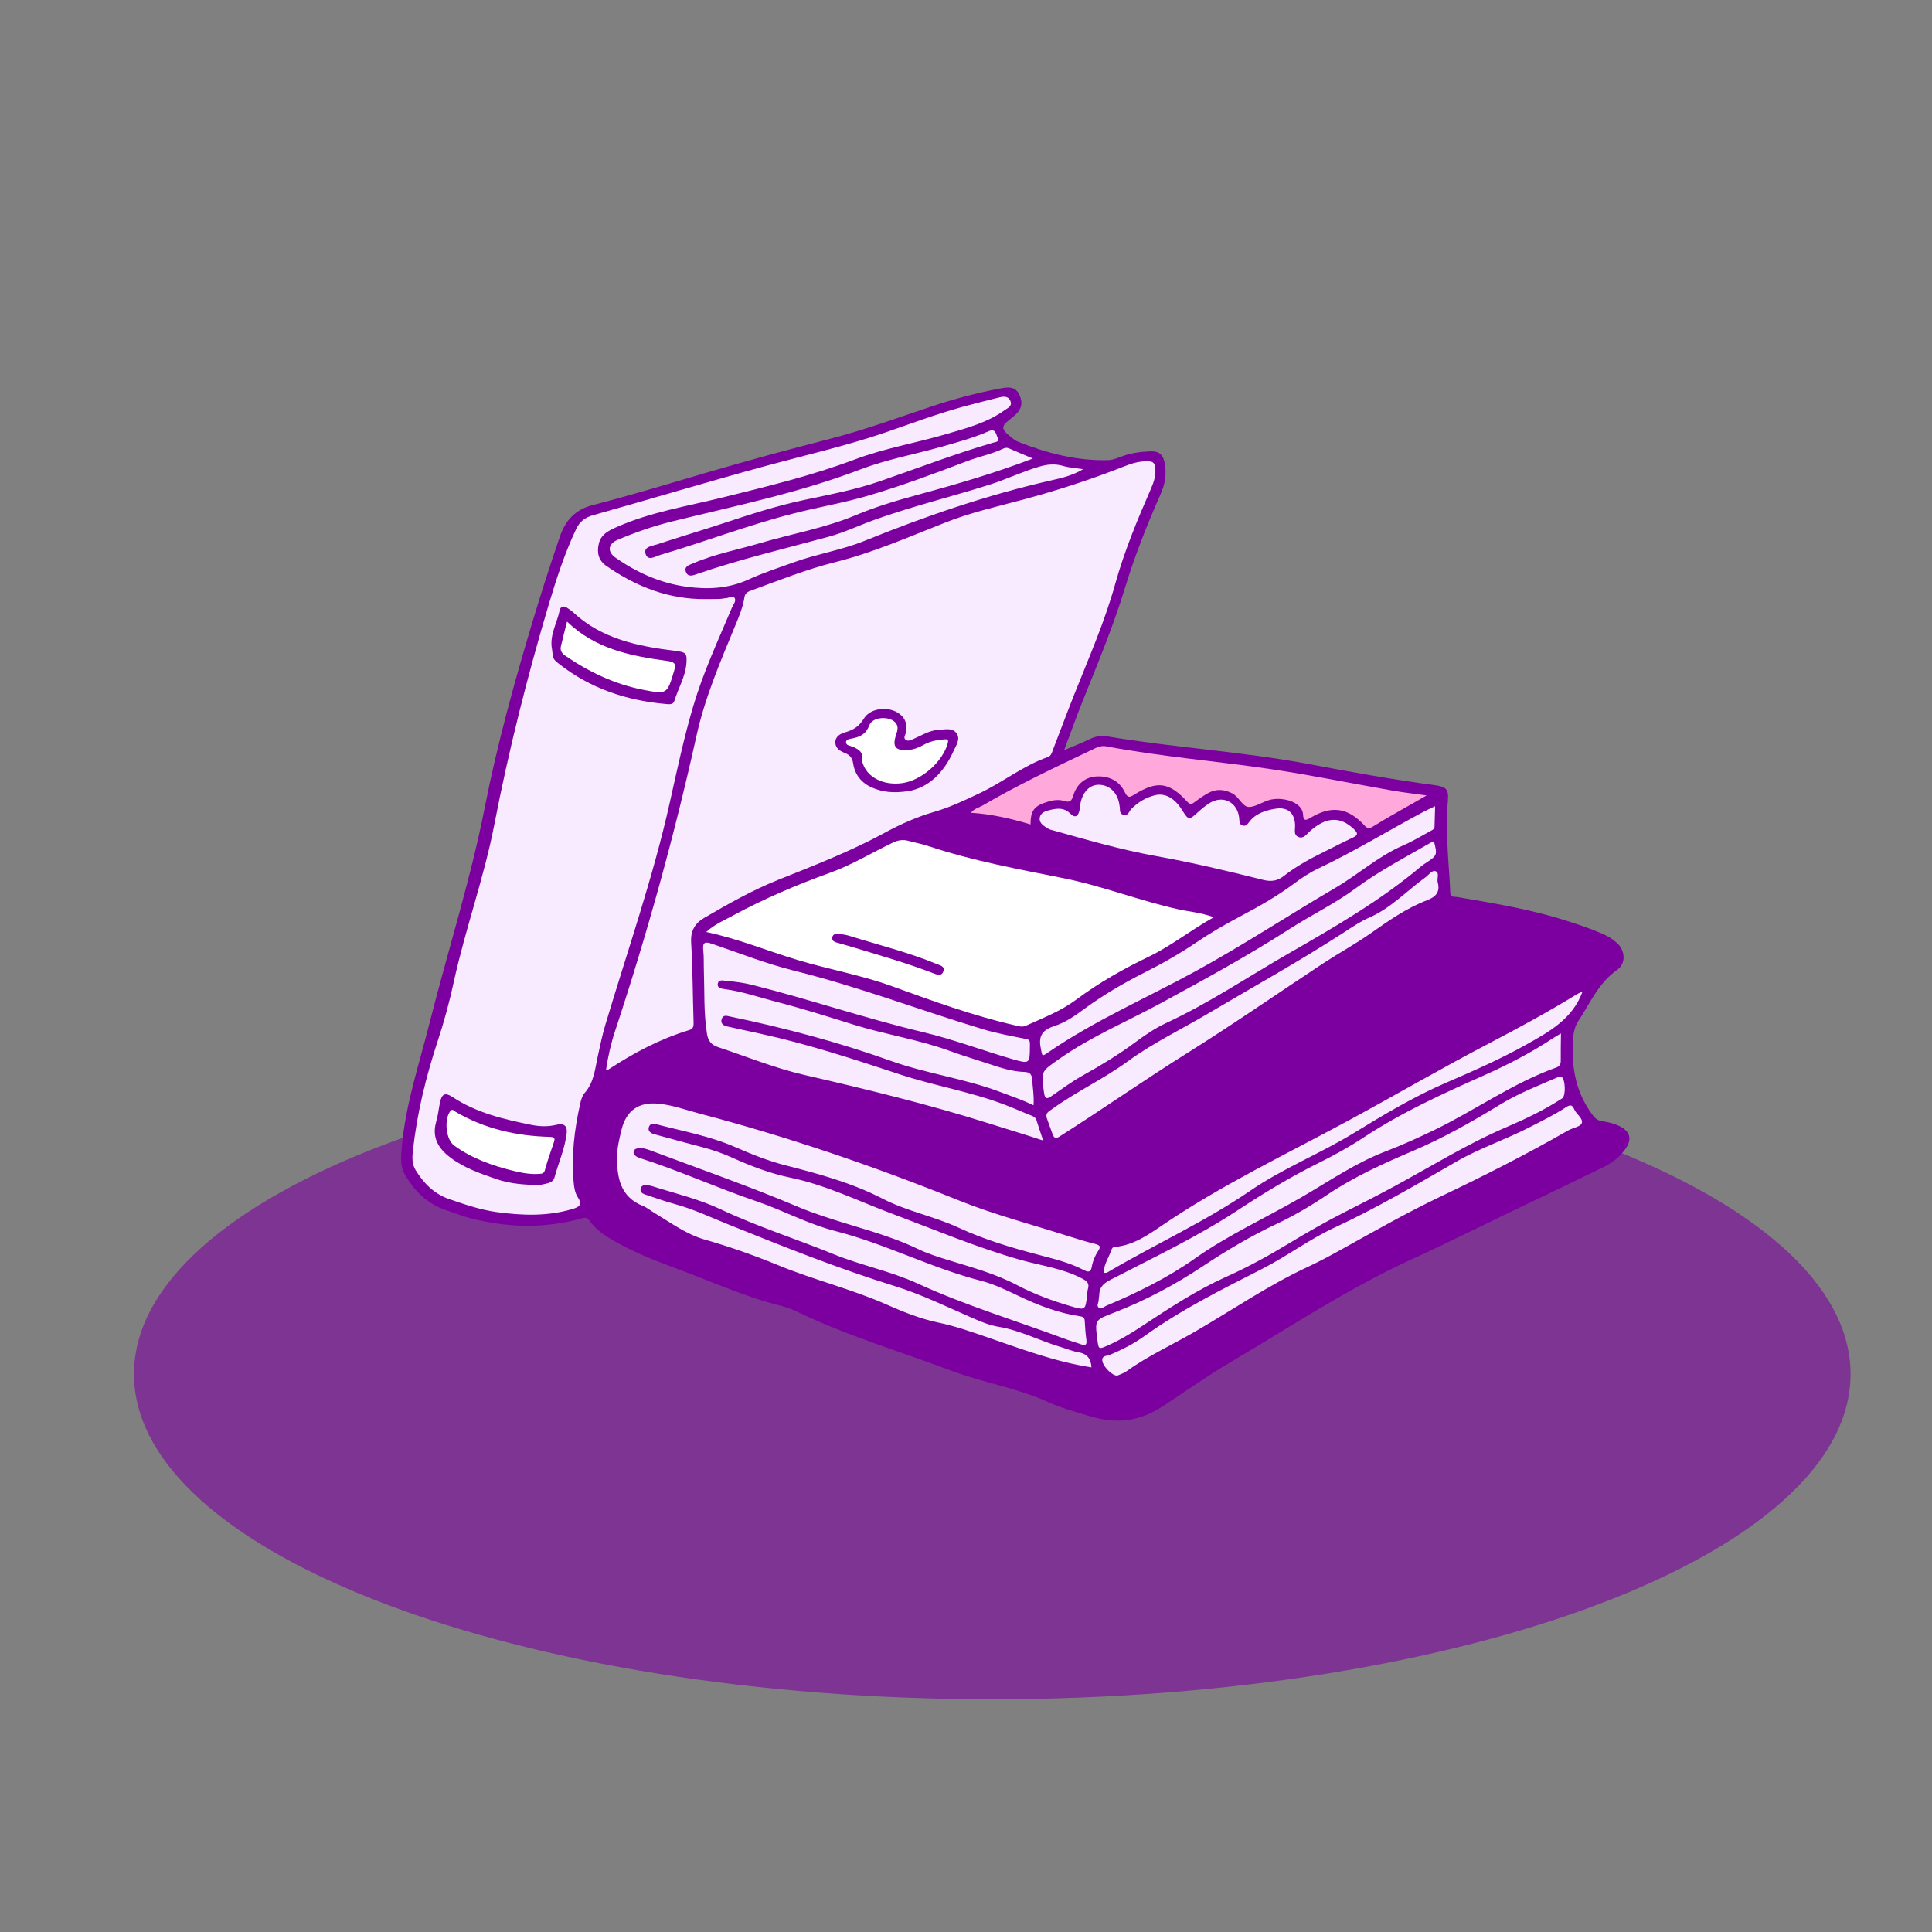 <svg xmlns="http://www.w3.org/2000/svg" xmlns:xlink="http://www.w3.org/1999/xlink" width="500" zoomAndPan="magnify" viewBox="0 0 375 375" height="500" preserveAspectRatio="xMidYMid meet" version="1.0"><rect x="0" y="0" width="375" height="375" fill="#808080" stroke="none"/><defs><filter x="0%" y="0%" width="100%" height="100%" id="656f908cfb"><feColorMatrix values="0 0 0 0 1 0 0 0 0 1 0 0 0 0 1 0 0 0 1 0" color-interpolation-filters="sRGB"/></filter><mask id="b026d97ed8"><g filter="url(#656f908cfb)"><rect x="-37.5" width="450" fill="#000000" y="-37.5" height="450" fill-opacity="0.59"/></g></mask><clipPath id="ce97c90bc3"><path d="M 1.008 0.609 L 334.281 0.609 L 334.281 126.82 L 1.008 126.82 Z M 1.008 0.609 " clip-rule="nonzero"/></clipPath><clipPath id="2c12934926"><path d="M 167.598 0.609 C 75.594 0.609 1.008 28.863 1.008 63.715 C 1.008 98.566 75.594 126.82 167.598 126.82 C 259.605 126.82 334.191 98.566 334.191 63.715 C 334.191 28.863 259.605 0.609 167.598 0.609 Z M 167.598 0.609 " clip-rule="nonzero"/></clipPath><clipPath id="c12cc58d44"><rect x="0" width="335" y="0" height="127"/></clipPath><clipPath id="d43955031e"><path d="M 77 75 L 317 75 L 317 276 L 77 276 Z M 77 75 " clip-rule="nonzero"/></clipPath><clipPath id="e1dd1cc236"><path d="M 58.676 94.762 L 297.723 60.434 L 326.508 260.879 L 87.461 295.207 Z M 58.676 94.762 " clip-rule="nonzero"/></clipPath><clipPath id="41f93948ab"><path d="M 58.676 94.762 L 297.723 60.434 L 326.508 260.879 L 87.461 295.207 Z M 58.676 94.762 " clip-rule="nonzero"/></clipPath><clipPath id="b2eed48ca0"><path d="M 80 77 L 225 77 L 225 236 L 80 236 Z M 80 77 " clip-rule="nonzero"/></clipPath><clipPath id="8cfc4a4521"><path d="M 58.676 94.762 L 297.723 60.434 L 326.508 260.879 L 87.461 295.207 Z M 58.676 94.762 " clip-rule="nonzero"/></clipPath><clipPath id="4d00cec223"><path d="M 58.676 94.762 L 297.723 60.434 L 326.508 260.879 L 87.461 295.207 Z M 58.676 94.762 " clip-rule="nonzero"/></clipPath><clipPath id="5d62d429a8"><path d="M 188 144 L 277 144 L 277 161 L 188 161 Z M 188 144 " clip-rule="nonzero"/></clipPath><clipPath id="3a66d2bd91"><path d="M 58.676 94.762 L 297.723 60.434 L 326.508 260.879 L 87.461 295.207 Z M 58.676 94.762 " clip-rule="nonzero"/></clipPath><clipPath id="6af4c1f836"><path d="M 58.676 94.762 L 297.723 60.434 L 326.508 260.879 L 87.461 295.207 Z M 58.676 94.762 " clip-rule="nonzero"/></clipPath><clipPath id="1246561450"><path d="M 118 83 L 308 83 L 308 268 L 118 268 Z M 118 83 " clip-rule="nonzero"/></clipPath><clipPath id="7c840a6dae"><path d="M 58.676 94.762 L 297.723 60.434 L 326.508 260.879 L 87.461 295.207 Z M 58.676 94.762 " clip-rule="nonzero"/></clipPath><clipPath id="735d77f10a"><path d="M 58.676 94.762 L 297.723 60.434 L 326.508 260.879 L 87.461 295.207 Z M 58.676 94.762 " clip-rule="nonzero"/></clipPath><clipPath id="0bcf29f210"><path d="M 86 120 L 236 120 L 236 228 L 86 228 Z M 86 120 " clip-rule="nonzero"/></clipPath><clipPath id="6d2d04fca8"><path d="M 58.676 94.762 L 297.723 60.434 L 326.508 260.879 L 87.461 295.207 Z M 58.676 94.762 " clip-rule="nonzero"/></clipPath><clipPath id="c09e5babc7"><path d="M 58.676 94.762 L 297.723 60.434 L 326.508 260.879 L 87.461 295.207 Z M 58.676 94.762 " clip-rule="nonzero"/></clipPath></defs><g mask="url(#b026d97ed8)"><g transform="matrix(1, 0, 0, 1, 25, 203)"><g clip-path="url(#c12cc58d44)"><g clip-path="url(#ce97c90bc3)"><g clip-path="url(#2c12934926)"><path fill="#7c009f" d="M 1.008 0.609 L 334.281 0.609 L 334.281 126.82 L 1.008 126.82 Z M 1.008 0.609 " fill-opacity="1" fill-rule="nonzero"/></g></g></g></g></g><g clip-path="url(#d43955031e)"><g clip-path="url(#e1dd1cc236)"><g clip-path="url(#41f93948ab)"><path fill="#7c009f" d="M 313.844 188.285 C 310.266 190.781 308.66 194.691 306.391 198.113 C 305.184 199.934 305.25 202.195 305.27 204.348 C 305.309 208.805 306.441 212.898 309.184 216.496 C 309.691 217.164 310.234 217.535 311.039 217.645 C 312.297 217.812 313.52 218.121 314.641 218.742 C 316.359 219.695 316.727 221.066 315.68 222.727 C 314.527 224.551 312.836 225.766 310.938 226.68 C 307.086 228.531 303.262 230.434 299.395 232.258 C 290.875 236.277 282.473 240.551 273.902 244.477 C 261.609 250.109 250.363 257.605 238.762 264.445 C 234.293 267.082 230.035 270.113 225.68 272.961 C 221.207 275.891 216.711 276.438 211.77 274.945 C 208.934 274.09 206.062 273.34 203.359 272.105 C 197.383 269.387 190.855 268.383 184.746 266.09 C 174.844 262.371 164.68 259.348 155.098 254.785 C 154.012 254.27 152.883 253.781 151.723 253.496 C 144.824 251.797 138.375 248.859 131.75 246.395 C 127.008 244.629 122.328 242.848 118.016 240.156 C 116.629 239.289 115.426 238.324 114.488 237.023 C 114.09 236.469 113.777 236.246 113.023 236.457 C 105.781 238.512 98.52 238.305 91.277 236.449 C 89.691 236.043 88.156 235.414 86.598 234.895 C 82.965 233.688 80.438 231.203 78.582 227.949 C 77.625 226.27 77.844 224.469 77.996 222.652 C 78.699 214.395 81.355 206.59 83.363 198.621 C 86.891 184.641 91.312 170.887 94.094 156.719 C 96.465 144.648 99.73 132.812 103.254 121.039 C 104.953 115.371 106.75 109.738 108.676 104.148 C 109.738 101.047 111.605 98.914 115.062 98.027 C 122.277 96.18 129.414 94.012 136.562 91.906 C 144.762 89.492 153.008 87.266 161.285 85.129 C 167.969 83.406 174.457 81.012 181.004 78.832 C 185.27 77.41 189.613 76.266 194.031 75.426 C 195.496 75.148 197.09 74.871 197.871 76.664 C 198.664 78.484 198.219 79.691 196.426 81.074 C 194.176 82.809 194.168 83.18 196.41 84.992 C 196.789 85.297 197.211 85.586 197.66 85.766 C 203.258 87.988 209.023 89.473 215.094 89.312 C 216.098 89.285 217.098 88.805 218.078 88.469 C 219.758 87.895 221.504 87.676 223.254 87.613 C 225.07 87.547 225.789 88.254 226.098 90.082 C 226.438 92.094 226.125 93.98 225.297 95.848 C 222.676 101.766 220.293 107.77 218.402 113.973 C 216.082 121.582 213.008 128.922 210.055 136.301 C 208.879 139.238 207.816 142.223 206.547 145.605 C 208.5 144.773 210.066 144.172 211.566 143.441 C 212.652 142.914 213.727 142.73 214.906 142.93 C 227.988 145.141 241.277 145.879 254.316 148.355 C 262.344 149.875 270.379 151.32 278.477 152.402 C 280.73 152.703 281.242 153.203 281.027 155.504 C 280.715 158.797 280.836 162.074 281.012 165.359 C 281.152 167.984 281.398 170.605 281.492 173.23 C 281.527 174.262 282.27 174.02 282.75 174.102 C 289.719 175.289 296.703 176.418 303.473 178.539 C 305.984 179.328 308.484 180.148 310.906 181.191 C 311.973 181.648 312.969 182.234 313.828 183.008 C 315.488 184.496 315.645 187.031 313.844 188.285 Z M 313.844 188.285 " fill-opacity="1" fill-rule="nonzero"/></g></g></g><g clip-path="url(#b2eed48ca0)"><g clip-path="url(#8cfc4a4521)"><g clip-path="url(#4d00cec223)"><path fill="#f8eaff" d="M 183.605 101.375 C 176.523 104.16 169.52 107.254 162.117 109.105 C 156.504 110.512 151.18 112.645 145.781 114.625 C 145.129 114.867 144.621 115.113 144.5 115.914 C 144.191 117.938 143.379 119.809 142.605 121.684 C 139.754 128.574 136.816 135.453 135.199 142.766 C 130.906 162.16 125.617 181.273 119.383 200.133 C 118.582 202.547 118.02 205.047 117.637 207.617 C 117.898 207.602 118.023 207.633 118.098 207.586 C 122.973 204.379 128.09 201.66 133.695 199.961 C 134.633 199.68 134.645 199.152 134.621 198.371 C 134.457 193.227 134.453 188.078 134.152 182.941 C 134.02 180.625 134.906 179.188 136.777 178.105 C 141.379 175.438 146.016 172.797 150.945 170.82 C 157.969 168.008 165.016 165.285 171.684 161.664 C 174.762 159.988 177.973 158.547 181.363 157.57 C 184.434 156.688 187.289 155.309 190.172 153.949 C 194.684 151.82 198.617 148.602 203.375 146.945 C 204.098 146.695 204.207 145.957 204.438 145.363 C 205.793 141.891 207.078 138.391 208.457 134.926 C 211.289 127.797 214.391 120.766 216.457 113.359 C 218.23 106.996 220.742 100.934 223.379 94.906 C 223.984 93.527 224.441 92.152 224.199 90.613 C 224.09 89.91 223.809 89.598 223.035 89.551 C 221.395 89.453 219.863 89.871 218.391 90.453 C 211.812 93.055 205.102 95.23 198.258 97.055 C 193.344 98.367 188.379 99.496 183.605 101.375 Z M 185.078 145.781 C 183.188 149.973 180.246 152.891 176.301 153.559 C 173.367 153.992 171.266 153.746 169.27 152.871 C 167.219 151.977 165.926 150.387 165.594 148.172 C 165.434 147.105 164.961 146.539 163.996 146.156 C 163.074 145.789 162.133 145.238 162.137 144.094 C 162.137 142.906 163.152 142.398 164.082 142.133 C 165.637 141.684 166.754 140.996 167.668 139.492 C 168.973 137.34 172.562 137.035 174.59 138.559 C 175.828 139.484 176.125 140.738 175.836 142.211 C 175.746 142.656 175.285 143.188 175.773 143.578 C 176.266 143.965 176.828 143.629 177.328 143.418 C 178.879 142.766 180.305 141.785 182.07 141.684 C 183.32 141.613 184.777 141.191 185.621 142.273 C 186.508 143.41 185.59 144.656 185.078 145.781 Z M 113.48 212.145 C 115.305 210.078 115.492 207.484 116.035 204.988 C 116.477 202.953 116.902 200.906 117.496 198.918 C 121.797 184.527 126.766 170.34 130.035 155.645 C 131.418 149.441 132.742 143.223 134.543 137.113 C 136.488 130.516 139.387 124.297 142.051 117.984 C 142.32 117.352 142.992 116.605 142.555 116.023 C 142.172 115.512 141.352 116.168 140.734 116.113 C 140.383 116.164 140.059 116.242 139.73 116.25 C 138.801 116.277 137.867 116.277 136.938 116.285 C 129.809 116.352 123.531 113.883 117.754 109.887 C 116.168 108.793 115.816 107.34 116.219 105.57 C 116.621 103.789 117.992 103.062 119.488 102.391 C 126.148 99.395 133.344 98.273 140.352 96.531 C 148.973 94.391 157.59 92.324 165.93 89.176 C 171.676 87.008 177.777 85.984 183.664 84.258 C 187.609 83.098 191.609 82.07 195.012 79.605 C 195.586 79.191 196.531 78.855 196.125 77.859 C 195.691 76.793 194.742 76.941 193.867 77.16 C 191.473 77.758 189.078 78.352 186.703 79.008 C 181.629 80.406 176.711 82.277 171.734 83.977 C 164.207 86.547 156.453 88.312 148.789 90.398 C 137.531 93.465 126.355 96.836 115.125 99.996 C 113.547 100.441 112.52 101.227 111.84 102.664 C 109.629 107.336 108.039 112.207 106.562 117.16 C 102.344 131.312 98.738 145.605 95.938 160.098 C 93.934 170.453 90.293 180.379 88.059 190.676 C 87.234 194.477 86.215 198.254 84.996 201.945 C 82.688 208.949 80.941 216.062 80.137 223.402 C 79.996 224.672 79.961 225.949 80.648 227.078 C 82.223 229.68 84.277 231.75 87.234 232.762 C 90.242 233.793 93.246 234.832 96.422 235.266 C 101.34 235.938 106.227 236.117 111.066 234.684 C 112.379 234.297 113.121 233.883 112.164 232.418 C 111.586 231.539 111.434 230.469 111.34 229.426 C 110.883 224.297 111.488 219.25 112.609 214.258 C 112.773 213.52 113.004 212.688 113.48 212.145 Z M 108.633 118.469 C 108.809 117.629 109.457 117.527 110.152 118.027 C 110.508 118.281 110.891 118.512 111.207 118.809 C 116.809 124.055 123.879 125.441 131.113 126.34 C 133.105 126.586 133.379 126.766 133.234 128.715 C 133.043 131.352 131.641 133.59 130.891 136.043 C 130.664 136.785 129.93 136.707 129.352 136.656 C 121.648 135.992 114.57 133.645 108.438 128.805 C 107.344 127.938 107.336 127.84 107.164 126.117 C 106.586 123.367 108.102 121.012 108.633 118.469 Z M 109.996 219.902 C 109.672 222.91 108.398 225.688 107.613 228.582 C 107.309 229.699 105.879 229.742 104.789 230.004 C 101.898 230.008 98.988 229.777 96.234 228.824 C 93.188 227.77 90.121 226.703 87.488 224.734 C 85.105 222.957 83.762 220.789 84.68 217.664 C 85.031 216.465 85.148 215.195 85.406 213.965 C 85.754 212.32 86.402 211.984 87.812 212.918 C 92.488 216.02 97.801 217.258 103.176 218.344 C 104.797 218.668 106.41 218.715 108.051 218.309 C 109.438 217.969 110.145 218.527 109.996 219.902 Z M 109.996 219.902 " fill-opacity="1" fill-rule="nonzero"/></g></g></g><g clip-path="url(#5d62d429a8)"><g clip-path="url(#3a66d2bd91)"><g clip-path="url(#6af4c1f836)"><path fill="#ffa8dc" d="M 190.699 156.363 C 197.566 152.359 204.738 148.957 211.91 145.551 C 212.797 145.129 213.629 144.66 214.711 144.863 C 225.438 146.895 236.332 147.73 247.109 149.355 C 254.855 150.52 262.539 152.098 270.258 153.449 C 272.461 153.836 274.691 154.082 276.906 154.395 C 273.328 156.492 269.801 158.363 266.414 160.477 C 265.785 160.871 265.297 160.773 264.844 160.223 C 264.672 160.012 264.461 159.828 264.266 159.637 C 261.316 156.758 258.309 156.395 254.418 158.703 C 253.457 159.273 252.98 159.418 252.922 158.094 C 252.812 155.746 249.258 154.695 246.766 155.184 C 245.254 155.477 243.852 156.602 242.461 156.629 C 241.16 156.656 240.52 154.668 239.172 153.988 C 237.562 153.172 236.027 153.082 234.477 153.953 C 233.57 154.461 232.711 155.059 231.883 155.688 C 231.32 156.113 231.008 156.227 230.426 155.594 C 226.945 151.805 224.59 151.488 220.207 154.207 C 219.328 154.75 218.906 154.988 218.34 153.793 C 217.262 151.523 215.199 150.562 212.797 150.711 C 210.496 150.852 208.957 152.297 208.301 154.473 C 207.973 155.559 207.598 155.801 206.512 155.461 C 205.219 155.055 203.883 155.41 202.648 155.855 C 200.617 156.59 200.012 157.602 200.027 160.023 C 196.27 158.891 192.5 158.02 188.453 157.754 C 189.164 156.906 190.012 156.766 190.699 156.363 Z M 190.699 156.363 " fill-opacity="1" fill-rule="nonzero"/></g></g></g><g clip-path="url(#1246561450)"><g clip-path="url(#7c840a6dae)"><g clip-path="url(#735d77f10a)"><path fill="#f8eaff" d="M 125.922 218.836 C 125.727 219.648 126.41 219.988 127.074 220.172 C 130.191 221.027 133.312 221.879 136.441 222.699 C 138.355 223.203 140.219 223.836 142.02 224.656 C 145.68 226.312 149.449 227.762 153.355 228.57 C 160.359 230.012 166.695 233.172 173.309 235.645 C 181.512 238.711 189.598 242.145 198.047 244.535 C 202.094 245.68 206.324 246.184 210.121 248.207 C 211.066 248.711 211.469 249.164 211.164 250.188 C 211.055 250.551 211.055 250.949 211.012 251.328 C 210.68 254.359 210.66 254.363 207.793 253.523 C 204.203 252.477 200.723 251.184 197.402 249.438 C 193.203 247.23 188.637 245.992 184.129 244.605 C 182.082 243.973 180.043 243.328 178.109 242.402 C 172.195 239.559 165.793 238.125 159.625 236.016 C 158.07 235.484 156.516 234.938 155.004 234.293 C 145.559 230.293 135.875 226.918 126.281 223.309 C 125.516 223.02 124.727 222.754 123.879 222.875 C 123.48 222.93 123.109 223.051 123 223.492 C 122.887 223.93 123.164 224.219 123.488 224.445 C 123.664 224.57 123.867 224.672 124.074 224.738 C 131.812 227.195 139.207 230.586 146.895 233.191 C 152.027 234.938 156.828 237.586 162.117 238.938 C 171.805 241.406 180.73 246.113 190.422 248.602 C 192.914 249.238 195.258 250.371 197.586 251.488 C 201.453 253.348 205.438 254.875 209.707 255.504 C 210.34 255.598 210.523 255.852 210.551 256.449 C 210.609 257.652 210.699 258.859 210.863 260.051 C 211 261.023 210.699 261.25 209.801 260.922 C 208.875 260.578 207.918 260.328 206.992 259.984 C 197.352 256.395 187.492 253.43 178.098 249.125 C 172.891 246.738 167.145 245.613 161.805 243.438 C 154.547 240.48 147.055 238.113 139.949 234.758 C 135.668 232.734 131.059 231.648 126.562 230.23 C 126.305 230.148 126.031 230.094 125.758 230.07 C 125.207 230.023 124.578 229.957 124.375 230.633 C 124.137 231.422 124.766 231.703 125.344 231.898 C 127.266 232.539 129.18 233.219 131.137 233.754 C 134.641 234.715 137.906 236.266 141.262 237.617 C 151.941 241.914 162.625 246.203 173.633 249.617 C 178.883 251.246 183.816 253.672 188.84 255.863 C 190.453 256.566 192.074 257.242 193.816 257.527 C 198.027 258.219 201.797 260.242 205.84 261.441 C 206.996 261.785 208.125 262.27 209.305 262.469 C 210.973 262.75 211.75 263.672 211.852 265.406 C 204.836 264.332 198.316 261.867 191.746 259.605 C 188.582 258.516 185.434 257.402 182.148 256.715 C 178.695 255.992 175.414 254.688 172.215 253.266 C 165.328 250.211 157.988 248.441 151.039 245.578 C 146.379 243.656 141.625 241.984 136.762 240.594 C 133.211 239.574 130.195 237.332 127.047 235.445 C 126.293 234.992 125.602 234.398 124.797 234.082 C 120.367 232.316 119.742 228.523 119.773 224.5 C 119.785 222.77 120.215 221.016 120.629 219.316 C 121.551 215.535 123.98 213.836 127.867 214.227 C 130.609 214.504 133.207 215.465 135.852 216.16 C 152.945 220.66 169.629 226.355 186.031 232.973 C 193.031 235.797 200.398 237.703 207.605 240.008 C 209.273 240.543 210.957 241.047 212.656 241.473 C 213.613 241.715 213.633 242.086 213.145 242.816 C 212.535 243.738 212.109 244.77 211.922 245.852 C 211.715 247.008 211.211 246.957 210.344 246.504 C 207.551 245.055 204.523 244.336 201.492 243.535 C 196.254 242.152 191.043 240.602 186.098 238.309 C 181.316 236.09 176.055 235.109 171.359 232.688 C 165.363 229.59 158.918 227.844 152.434 226.184 C 149.082 225.324 145.871 224.031 142.699 222.648 C 137.848 220.531 132.645 219.582 127.559 218.258 C 126.906 218.086 126.129 217.988 125.922 218.836 Z M 141.07 190.395 C 142.766 190.539 144.445 190.77 146.098 191.188 C 157.203 193.988 168.055 197.691 179.211 200.348 C 185.117 201.754 190.836 203.941 196.68 205.625 C 199.844 206.535 199.883 206.395 199.898 203.227 C 199.902 202.953 199.918 202.68 199.898 202.41 C 199.859 201.914 199.648 201.754 199.09 201.645 C 196.297 201.094 193.484 200.582 190.766 199.762 C 178.543 196.07 166.602 191.492 154.172 188.418 C 148.762 187.074 143.523 185.008 138.234 183.203 C 136.906 182.75 136.32 182.828 136.5 184.434 C 136.648 185.734 136.574 187.059 136.621 188.371 C 136.758 192.473 136.574 196.586 137.227 200.672 C 137.449 202.07 138.09 202.816 139.355 203.238 C 144.922 205.086 150.359 207.312 156.102 208.637 C 168.285 211.445 180.426 214.398 192.359 218.18 C 195.676 219.23 199.02 220.223 202.48 221.379 C 202 219.938 201.57 218.711 201.191 217.465 C 201.043 216.984 200.738 216.75 200.309 216.582 C 198.527 215.883 196.781 215.094 194.984 214.41 C 188.352 211.887 181.332 210.738 174.617 208.52 C 165.715 205.578 156.812 202.648 147.641 200.652 C 145.496 200.184 143.352 199.727 141.215 199.246 C 140.465 199.074 139.789 198.715 140.082 197.789 C 140.355 196.922 141.055 197.168 141.727 197.309 C 152.309 199.516 162.742 202.273 172.926 205.918 C 179.801 208.379 187.102 209.316 193.953 211.883 C 196.141 212.703 198.355 213.449 200.605 214.543 C 200.742 212.699 200.438 211.137 200.344 209.562 C 200.285 208.574 199.918 208.094 198.855 208.062 C 196.473 207.996 194.227 207.258 191.984 206.512 C 189.434 205.664 186.855 204.902 184.332 203.977 C 178.289 201.762 171.906 200.82 165.781 198.91 C 160.707 197.324 155.637 195.719 150.484 194.391 C 147.25 193.559 144.086 192.445 140.754 192 C 140.125 191.918 139.199 191.809 139.312 190.992 C 139.445 190.02 140.383 190.336 141.07 190.395 Z M 194.789 87.055 C 192.504 88.148 190.008 88.629 187.652 89.527 C 181.309 91.953 174.934 94.32 168.422 96.23 C 163.695 97.617 158.805 98.441 154.027 99.66 C 145.262 101.902 136.805 105.156 128.133 107.715 C 127.184 107.996 125.762 108.992 125.309 107.504 C 124.871 106.086 126.582 105.977 127.527 105.664 C 131.848 104.238 136.211 102.949 140.527 101.523 C 145.629 99.836 150.723 98.18 155.992 97.059 C 160.973 96 166 95.07 170.832 93.395 C 178.129 90.867 185.34 88.098 192.758 85.926 C 193.207 85.793 194.133 85.754 193.668 84.996 C 193.324 84.43 193.336 83.07 191.906 83.695 C 188.887 85.02 185.707 85.879 182.543 86.77 C 177.375 88.227 172.027 89.195 167.035 91.105 C 155.148 95.652 142.734 98.176 130.453 101.207 C 126.812 102.105 123.312 103.328 119.883 104.777 C 117.977 105.582 117.844 107.102 119.492 108.254 C 123.645 111.156 128.188 113.184 133.223 113.879 C 137.332 114.445 141.375 114.266 145.285 112.48 C 148.168 111.16 151.207 110.172 154.195 109.098 C 158.633 107.504 163.336 106.781 167.723 105.008 C 179.57 100.211 191.621 96.051 204.113 93.223 C 206.109 92.77 208.176 92.301 210.234 91.07 C 208.734 90.84 207.516 90.777 206.375 90.445 C 204.777 89.98 203.324 90.105 201.727 90.574 C 198.406 91.551 195.293 93.059 192 94.098 C 184.582 96.441 177.012 98.277 169.684 100.914 C 166.746 101.969 163.926 103.332 160.898 104.16 C 152.34 106.5 143.688 108.52 135.281 111.418 C 134.527 111.68 133.547 112.086 133.141 111.02 C 132.723 109.922 133.773 109.668 134.504 109.355 C 138.699 107.535 143.199 106.707 147.555 105.414 C 153.746 103.578 160.164 102.492 166.152 99.969 C 170.051 98.328 174.098 97.129 178.168 96.027 C 185.621 94.008 193.031 91.855 200.48 89 C 198.797 88.289 197.336 87.688 195.891 87.051 C 195.504 86.883 195.156 86.879 194.789 87.055 Z M 217.305 156.418 C 217.016 153.934 215.422 152.344 213.285 152.324 C 211.465 152.305 210.059 153.797 209.68 156.152 C 209.625 156.477 209.605 156.809 209.551 157.129 C 209.312 158.504 208.672 158.848 207.738 157.918 C 206.566 156.75 205.301 156.875 203.93 157.184 C 202.992 157.395 201.949 157.711 201.812 158.73 C 201.66 159.848 202.707 160.383 203.551 160.898 C 203.734 161.012 203.957 161.055 204.168 161.113 C 210.871 162.984 217.555 164.938 224.414 166.168 C 231.375 167.422 238.254 169.043 245.102 170.77 C 246.801 171.195 247.953 171 249.254 169.98 C 251.637 168.117 254.289 166.676 257 165.344 C 258.867 164.426 260.711 163.453 262.598 162.574 C 263.637 162.094 263.586 161.699 262.816 160.957 C 260.141 158.379 257.344 158.512 254.133 161.453 C 253.535 162 253 162.832 252.059 162.473 C 251.051 162.086 251.387 161.117 251.379 160.32 C 251.359 157.832 249.977 156.551 247.496 156.984 C 245.559 157.32 243.641 157.906 242.391 159.648 C 242.082 160.074 241.73 160.418 241.156 160.219 C 240.59 160.02 240.574 159.531 240.543 159.008 C 240.336 155.691 237.348 154.164 234.609 155.98 C 233.93 156.434 233.281 156.953 232.676 157.504 C 230.734 159.273 230.742 159.285 229.379 157.133 C 227.984 154.93 226.152 153.887 224.246 154.34 C 222.453 154.766 220.906 155.688 219.602 157.004 C 219.133 157.477 218.965 158.453 218.027 158.156 C 217.133 157.875 217.469 156.961 217.305 156.418 Z M 213.352 251.469 C 213.348 251.742 213.254 252.016 213.258 252.285 C 213.273 252.809 212.762 253.438 213.266 253.816 C 213.773 254.199 214.289 253.625 214.77 253.426 C 220.801 250.902 226.645 248.008 231.996 244.23 C 238.473 239.66 245.688 236.391 252.516 232.445 C 257.91 229.328 263.062 225.734 268.949 223.484 C 272.121 222.273 275.223 220.863 278.281 219.391 C 286.32 215.516 293.625 210.215 302.102 207.191 C 302.664 206.988 302.949 206.594 302.938 205.934 C 302.918 204.242 302.961 202.551 302.98 200.59 C 302.402 200.934 301.973 201.16 301.566 201.43 C 297.305 204.25 292.789 206.609 288.133 208.684 C 280.066 212.27 272.051 215.914 264.648 220.801 C 261.863 222.637 258.918 224.262 255.93 225.742 C 250.461 228.445 245.273 231.598 240.184 234.945 C 232.336 240.102 223.84 244.102 215.527 248.414 C 213.984 249.211 213.387 249.949 213.352 251.469 Z M 215.086 261.125 C 217.457 260.082 219.645 258.73 221.793 257.309 C 227.055 253.84 232.301 250.387 238.094 247.789 C 242.184 245.957 246.148 243.789 249.984 241.465 C 253.645 239.25 257.34 237.121 261.156 235.191 C 264.332 233.582 267.504 231.965 270.637 230.27 C 277.855 226.359 284.836 222.004 292.418 218.766 C 296.145 217.176 299.809 215.414 303.219 213.191 C 303.961 212.707 303.855 209.422 303.074 209.031 C 302.875 208.934 302.535 209.012 302.305 209.113 C 298.535 210.742 294.711 212.227 291.18 214.387 C 285.758 217.703 280.234 220.84 274.367 223.344 C 268.57 225.816 262.836 228.395 257.566 231.941 C 254.438 234.047 251.145 235.98 247.738 237.586 C 242.758 239.934 238.055 242.723 233.492 245.758 C 228.039 249.383 222.297 252.445 216.191 254.801 C 212.52 256.215 212.5 256.164 212.988 259.969 C 213.242 261.977 213.23 261.945 215.086 261.125 Z M 303.898 214.949 C 301.699 216.398 299.324 217.535 296.988 218.746 C 292.312 221.164 287.281 222.82 282.711 225.453 C 274.926 229.941 267.176 234.5 259.012 238.285 C 254.125 240.551 249.828 243.82 245.031 246.266 C 237.18 250.27 229.262 254.199 222.066 259.379 C 220.02 260.852 217.758 261.988 215.426 262.973 C 214.824 263.227 213.707 263.082 213.992 264.289 C 214.262 265.434 215.988 267.109 216.883 267 C 217.379 266.77 218.094 266.566 218.66 266.16 C 222.816 263.168 227.48 261.062 231.887 258.508 C 239.188 254.281 246.16 249.48 253.844 245.906 C 256.125 244.844 258.348 243.641 260.551 242.418 C 266.875 238.906 273.152 235.332 279.695 232.211 C 288.055 228.227 296.324 224.039 304.363 219.422 C 305.262 218.906 306.773 218.703 307.02 218.004 C 307.344 217.094 305.941 216.273 305.535 215.266 C 305.148 214.309 304.629 214.465 303.898 214.949 Z M 278.441 160.457 C 278.477 159.219 278.512 157.98 278.555 156.484 C 277.594 156.949 276.855 157.277 276.145 157.656 C 269.379 161.266 262.832 165.289 255.891 168.57 C 254.199 169.367 252.641 170.406 251.148 171.523 C 247.844 173.992 244.258 176 240.629 177.926 C 237.719 179.469 234.867 181.113 232.148 182.961 C 228.918 185.152 225.543 187.055 222.062 188.812 C 218.051 190.84 214.172 193.109 210.535 195.773 C 208.719 197.105 206.859 198.438 204.715 199.129 C 202.52 199.84 201.5 200.891 201.996 203.363 C 202.336 205.047 202.141 205.168 203.566 204.188 C 212.508 198.066 222.453 193.758 231.914 188.59 C 241.207 183.52 250.027 177.699 259.145 172.363 C 263.633 169.738 267.535 166.172 272.363 164.094 C 274.234 163.289 275.957 162.223 277.738 161.258 C 278.09 161.066 278.43 160.926 278.441 160.457 Z M 278.324 163.301 C 278.121 163.383 277.914 163.445 277.734 163.547 C 272.805 166.383 267.75 169.012 263.152 172.41 C 259.137 175.379 254.613 177.555 250.422 180.242 C 242.254 185.488 233.754 190.133 225.23 194.758 C 218.691 198.305 211.789 201.184 205.652 205.496 C 202.102 207.992 202.016 207.82 202.652 212.141 C 202.824 213.328 203.191 213.375 204.082 212.758 C 206.113 211.363 208.109 209.883 210.258 208.691 C 213.668 206.797 216.984 204.785 220.121 202.473 C 222.109 201.004 224.141 199.59 226.383 198.551 C 234.656 194.711 242.211 189.609 250.09 185.086 C 259.004 179.965 267.941 174.816 275.855 168.145 C 276.188 167.863 276.566 167.633 276.934 167.391 C 278.953 166.047 279.008 165.898 278.324 163.301 Z M 278.73 169.137 C 277.957 168.773 277.355 169.809 276.715 170.266 C 273.074 172.883 269.984 176.266 265.781 178.098 C 264.016 178.867 262.434 179.957 260.82 181.004 C 252.219 186.578 243.246 191.539 234.434 196.758 C 229.254 199.824 223.809 202.418 218.91 205.996 C 214.219 209.422 208.891 211.879 204.176 215.293 C 203.578 215.727 202.902 216.012 203.16 216.957 C 203.547 218.039 203.922 219.125 204.324 220.199 C 204.59 220.902 204.922 221.066 205.66 220.594 C 214.031 215.273 222.16 209.582 230.57 204.316 C 239.488 198.734 248.129 192.719 256.918 186.93 C 259.895 184.973 263.043 183.266 265.953 181.219 C 269.465 178.758 272.949 176.289 276.98 174.742 C 278.594 174.125 279.586 173.211 279.062 171.285 C 278.867 170.57 279.414 169.453 278.73 169.137 Z M 288.996 202.531 C 279.824 207.32 270.875 212.543 261.77 217.477 C 249.652 224.039 237.152 229.984 225.691 237.762 C 222.883 239.672 219.988 241.727 216.375 242.027 C 216.066 242.055 215.859 242.219 215.77 242.496 C 215.277 243.992 214.281 245.312 214.219 247.02 C 214.828 247.176 215.121 246.863 215.438 246.68 C 224.461 241.387 234.023 237.051 242.688 231.113 C 249.027 226.766 256.238 223.926 262.781 219.918 C 268.625 216.34 274.492 212.82 280.805 210.102 C 285.984 207.867 291.152 205.598 296.086 202.844 C 300.621 200.312 305.219 197.832 307.164 192.469 C 306.801 192.637 306.398 192.781 306.039 193 C 300.488 196.414 294.777 199.512 288.996 202.531 Z M 288.996 202.531 " fill-opacity="1" fill-rule="nonzero"/></g></g></g><g clip-path="url(#0bcf29f210)"><g clip-path="url(#6d2d04fca8)"><g clip-path="url(#c09e5babc7)"><path fill="#ffffff" d="M 223.039 185.66 C 227.355 183.582 231.07 180.562 235.594 178.039 C 233.062 177.113 230.859 176.969 228.734 176.5 C 221.23 174.844 214.043 171.992 206.52 170.48 C 197.703 168.711 188.863 167.109 180.309 164.258 C 179.016 163.824 177.656 163.574 176.336 163.211 C 175.281 162.922 174.336 163.062 173.328 163.543 C 169.273 165.477 165.43 167.844 161.18 169.379 C 154.676 171.727 148.328 174.426 142.242 177.723 C 140.535 178.645 138.719 179.395 137.074 180.902 C 143.273 182.211 148.902 184.547 154.711 186.305 C 160.801 188.145 167.09 189.234 173.094 191.41 C 180.98 194.266 188.863 197.16 197.066 199.027 C 197.766 199.188 198.422 199.414 199.145 199.082 C 202.477 197.555 205.918 196.254 208.902 194.023 C 213.309 190.734 218.09 188.039 223.039 185.66 Z M 183.098 188.555 C 182.758 189.52 181.91 189.199 181.273 188.953 C 176.258 187.008 171.094 185.543 165.961 183.977 C 164.758 183.605 163.539 183.289 162.332 182.93 C 161.824 182.777 161.395 182.473 161.562 181.863 C 161.695 181.383 162.109 181.215 162.613 181.23 C 163.312 181.352 164.035 181.395 164.711 181.605 C 170.457 183.398 176.324 184.836 181.906 187.148 C 182.543 187.41 183.445 187.566 183.098 188.555 Z M 183.957 144.258 C 182.977 147.871 178.867 151.496 175.117 152.008 C 171.496 152.504 168.34 150.91 167.453 148.137 C 167.387 147.93 167.242 147.699 167.281 147.516 C 167.629 145.938 166.602 145.402 165.422 144.91 C 164.961 144.715 164.172 144.703 164.215 144.027 C 164.25 143.48 164.973 143.418 165.418 143.332 C 166.973 143.023 168.094 142.492 168.742 140.762 C 169.34 139.168 172.406 138.949 173.672 140.125 C 174.449 140.852 174.254 141.684 173.957 142.551 C 173.129 144.953 173.797 145.77 176.355 145.559 C 177.422 145.469 178.371 145.082 179.285 144.57 C 180.555 143.852 181.945 143.605 183.375 143.5 C 183.988 143.457 184.121 143.648 183.957 144.258 Z M 107.488 221.773 C 106.883 223.531 106.266 225.293 105.773 227.086 C 105.594 227.746 105.238 227.82 104.73 227.844 C 103.012 227.977 101.328 227.672 99.688 227.27 C 95.574 226.262 91.594 224.859 88.133 222.332 C 86.523 221.152 86.184 217.234 87.402 215.672 C 87.816 215.137 88.07 215.59 88.344 215.75 C 94 219.09 100.18 220.484 106.668 220.668 C 107.672 220.699 107.777 220.938 107.488 221.773 Z M 109.715 127.273 C 109.051 126.816 108.688 126.25 108.863 125.473 C 109.219 123.887 109.645 122.32 110.062 120.648 C 115.594 126.027 122.578 127.352 129.672 128.312 C 131.09 128.508 131.207 128.992 130.848 130.199 C 129.504 134.691 129.516 134.789 124.988 133.918 C 119.418 132.852 114.379 130.473 109.715 127.273 Z M 109.715 127.273 " fill-opacity="1" fill-rule="nonzero"/></g></g></g></svg>